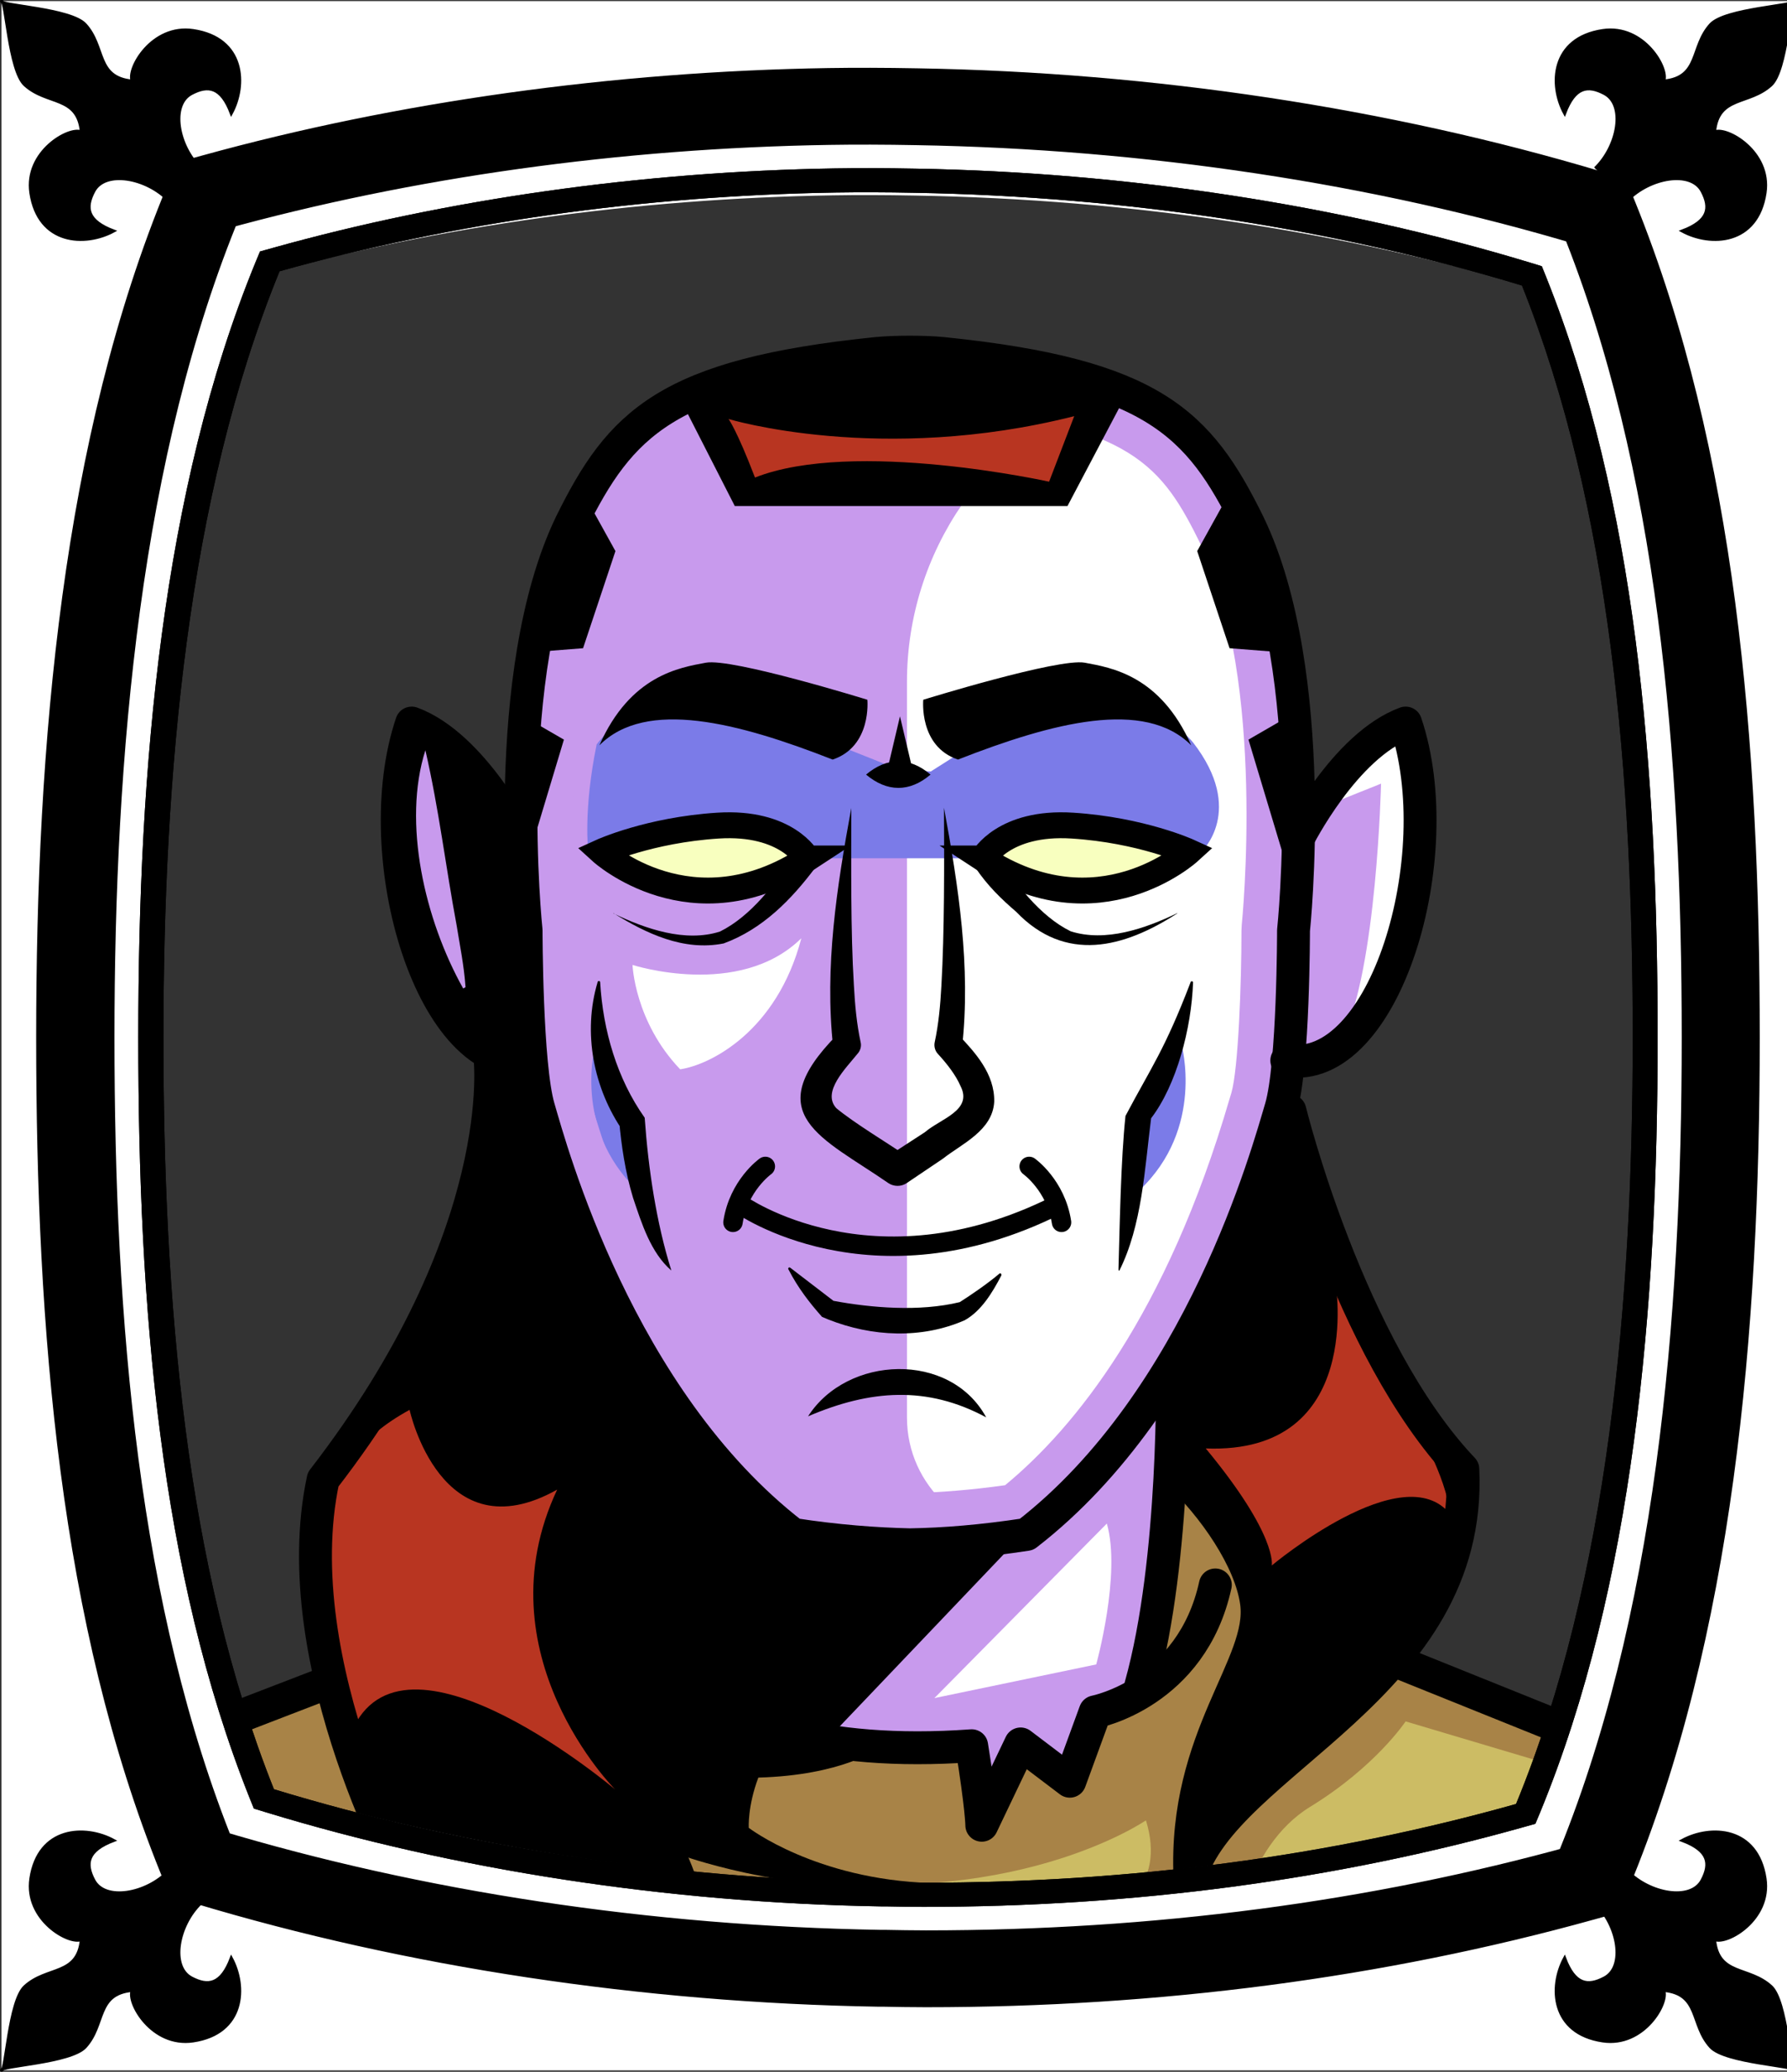 <svg id="Capa_2" xmlns="http://www.w3.org/2000/svg" xmlns:xlink="http://www.w3.org/1999/xlink" viewBox="0 0 69.02 80">
<rect x="0" y="0" width="69.02" height="80" fill="#333333" stroke="none"/>
<defs >
<style >
.cls-1{fill:#c89aed;}.cls-2{fill:#fff;}.cls-3{fill:#f8ffbf;}.cls-4{fill:#7b7be8;}.cls-5{fill:#a88347;}.cls-6{fill:#782ab5;}.cls-7,.cls-8,.cls-9,.cls-10,.cls-11,.cls-12,.cls-13{fill:none;}.cls-7,.cls-8,.cls-9,.cls-13{stroke:#000;}.cls-7,.cls-9,.cls-13{stroke-miterlimit:10;}.cls-8{stroke-width:1.27px;}.cls-8,.cls-9,.cls-10,.cls-13{stroke-linecap:round;}.cls-8,.cls-10{stroke-linejoin:round;}.cls-10{stroke:#deb778;stroke-dasharray:0 0 0 4.06;}.cls-14{fill:url(#USGS_19_Inundación_de_tierra);}.cls-15{fill:#deb778;}.cls-12{stroke:#1d1d1b;stroke-dasharray:0 0 2 2;stroke-width:.3px;}.cls-16{fill:#ccbc64;}.cls-13{stroke-width:.75px;}.cls-17{fill:#fcf0c5;}.cls-18{fill:#b83521;}
</style>
<pattern id="USGS_19_Inundación_de_tierra" x="0" y="0" width="72" height="72" patternTransform="translate(-380.48 -15991) rotate(-90)" patternUnits="userSpaceOnUse" viewBox="0 0 72 72">
<g >
<rect class="cls-11" width="72" height="72">
</rect>
<g >
<line class="cls-12" x1="71" y1="71" x2="144.44" y2="71">
</line>
<line class="cls-12" x1="71" y1="67" x2="144.44" y2="67">
</line>
<line class="cls-12" x1="71" y1="63" x2="144.44" y2="63">
</line>
<line class="cls-12" x1="71" y1="59" x2="144.44" y2="59">
</line>
<line class="cls-12" x1="71" y1="55" x2="144.44" y2="55">
</line>
<line class="cls-12" x1="71" y1="51" x2="144.44" y2="51">
</line>
<line class="cls-12" x1="71" y1="47" x2="144.44" y2="47">
</line>
<line class="cls-12" x1="71" y1="43" x2="144.44" y2="43">
</line>
<line class="cls-12" x1="71" y1="39" x2="144.44" y2="39">
</line>
<line class="cls-12" x1="71" y1="35" x2="144.44" y2="35">
</line>
<line class="cls-12" x1="71" y1="31" x2="144.44" y2="31">
</line>
<line class="cls-12" x1="71" y1="27" x2="144.44" y2="27">
</line>
<line class="cls-12" x1="71" y1="23" x2="144.44" y2="23">
</line>
<line class="cls-12" x1="71" y1="19" x2="144.44" y2="19">
</line>
<line class="cls-12" x1="71" y1="15" x2="144.44" y2="15">
</line>
<line class="cls-12" x1="71" y1="11" x2="144.44" y2="11">
</line>
<line class="cls-12" x1="71" y1="7" x2="144.44" y2="7">
</line>
<line class="cls-12" x1="71" y1="3" x2="144.44" y2="3">
</line>
</g>
<g >
<line class="cls-12" x1="-1" y1="71" x2="72.44" y2="71">
</line>
<line class="cls-12" x1="-1" y1="67" x2="72.44" y2="67">
</line>
<line class="cls-12" x1="-1" y1="63" x2="72.44" y2="63">
</line>
<line class="cls-12" x1="-1" y1="59" x2="72.44" y2="59">
</line>
<line class="cls-12" x1="-1" y1="55" x2="72.44" y2="55">
</line>
<line class="cls-12" x1="-1" y1="51" x2="72.44" y2="51">
</line>
<line class="cls-12" x1="-1" y1="47" x2="72.44" y2="47">
</line>
<line class="cls-12" x1="-1" y1="43" x2="72.44" y2="43">
</line>
<line class="cls-12" x1="-1" y1="39" x2="72.44" y2="39">
</line>
<line class="cls-12" x1="-1" y1="35" x2="72.44" y2="35">
</line>
<line class="cls-12" x1="-1" y1="31" x2="72.44" y2="31">
</line>
<line class="cls-12" x1="-1" y1="27" x2="72.44" y2="27">
</line>
<line class="cls-12" x1="-1" y1="23" x2="72.44" y2="23">
</line>
<line class="cls-12" x1="-1" y1="19" x2="72.44" y2="19">
</line>
<line class="cls-12" x1="-1" y1="15" x2="72.44" y2="15">
</line>
<line class="cls-12" x1="-1" y1="11" x2="72.44" y2="11">
</line>
<line class="cls-12" x1="-1" y1="7" x2="72.44" y2="7">
</line>
<line class="cls-12" x1="-1" y1="3" x2="72.44" y2="3">
</line>
<line class="cls-12" x1="1.04" y1="69" x2="74.48" y2="69">
</line>
<line class="cls-12" x1="1.04" y1="65" x2="74.48" y2="65">
</line>
<line class="cls-12" x1="1.04" y1="61" x2="74.48" y2="61">
</line>
<line class="cls-12" x1="1.04" y1="57" x2="74.48" y2="57">
</line>
<line class="cls-12" x1="1.04" y1="53" x2="74.48" y2="53">
</line>
<line class="cls-12" x1="1.04" y1="49" x2="74.48" y2="49">
</line>
<line class="cls-12" x1="1.04" y1="45" x2="74.48" y2="45">
</line>
<line class="cls-12" x1="1.04" y1="41" x2="74.48" y2="41">
</line>
<line class="cls-12" x1="1.04" y1="37" x2="74.48" y2="37">
</line>
<line class="cls-12" x1="1.04" y1="33" x2="74.48" y2="33">
</line>
<line class="cls-12" x1="1.04" y1="29" x2="74.48" y2="29">
</line>
<line class="cls-12" x1="1.04" y1="25" x2="74.48" y2="25">
</line>
<line class="cls-12" x1="1.04" y1="21" x2="74.48" y2="21">
</line>
<line class="cls-12" x1="1.04" y1="17" x2="74.48" y2="17">
</line>
<line class="cls-12" x1="1.04" y1="13" x2="74.48" y2="13">
</line>
<line class="cls-12" x1="1.04" y1="9" x2="74.48" y2="9">
</line>
<line class="cls-12" x1="1.04" y1="5" x2="74.48" y2="5">
</line>
<line class="cls-12" x1="1.04" y1="1" x2="74.48" y2="1">
</line>
</g>
<g >
<line class="cls-12" x1="-73" y1="71" x2=".44" y2="71">
</line>
<line class="cls-12" x1="-73" y1="67" x2=".44" y2="67">
</line>
<line class="cls-12" x1="-73" y1="63" x2=".44" y2="63">
</line>
<line class="cls-12" x1="-73" y1="59" x2=".44" y2="59">
</line>
<line class="cls-12" x1="-73" y1="55" x2=".44" y2="55">
</line>
<line class="cls-12" x1="-73" y1="51" x2=".44" y2="51">
</line>
<line class="cls-12" x1="-73" y1="47" x2=".44" y2="47">
</line>
<line class="cls-12" x1="-73" y1="43" x2=".44" y2="43">
</line>
<line class="cls-12" x1="-73" y1="39" x2=".44" y2="39">
</line>
<line class="cls-12" x1="-73" y1="35" x2=".44" y2="35">
</line>
<line class="cls-12" x1="-73" y1="31" x2=".44" y2="31">
</line>
<line class="cls-12" x1="-73" y1="27" x2=".44" y2="27">
</line>
<line class="cls-12" x1="-73" y1="23" x2=".44" y2="23">
</line>
<line class="cls-12" x1="-73" y1="19" x2=".44" y2="19">
</line>
<line class="cls-12" x1="-73" y1="15" x2=".44" y2="15">
</line>
<line class="cls-12" x1="-73" y1="11" x2=".44" y2="11">
</line>
<line class="cls-12" x1="-73" y1="7" x2=".44" y2="7">
</line>
<line class="cls-12" x1="-73" y1="3" x2=".44" y2="3">
</line>
<line class="cls-12" x1="-70.96" y1="69" x2="2.48" y2="69">
</line>
<line class="cls-12" x1="-70.96" y1="65" x2="2.48" y2="65">
</line>
<line class="cls-12" x1="-70.96" y1="61" x2="2.48" y2="61">
</line>
<line class="cls-12" x1="-70.96" y1="57" x2="2.48" y2="57">
</line>
<line class="cls-12" x1="-70.96" y1="53" x2="2.48" y2="53">
</line>
<line class="cls-12" x1="-70.96" y1="49" x2="2.48" y2="49">
</line>
<line class="cls-12" x1="-70.96" y1="45" x2="2.48" y2="45">
</line>
<line class="cls-12" x1="-70.96" y1="41" x2="2.48" y2="41">
</line>
<line class="cls-12" x1="-70.96" y1="37" x2="2.48" y2="37">
</line>
<line class="cls-12" x1="-70.96" y1="33" x2="2.48" y2="33">
</line>
<line class="cls-12" x1="-70.96" y1="29" x2="2.48" y2="29">
</line>
<line class="cls-12" x1="-70.96" y1="25" x2="2.48" y2="25">
</line>
<line class="cls-12" x1="-70.96" y1="21" x2="2.48" y2="21">
</line>
<line class="cls-12" x1="-70.96" y1="17" x2="2.48" y2="17">
</line>
<line class="cls-12" x1="-70.96" y1="13" x2="2.48" y2="13">
</line>
<line class="cls-12" x1="-70.96" y1="9" x2="2.48" y2="9">
</line>
<line class="cls-12" x1="-70.96" y1="5" x2="2.48" y2="5">
</line>
<line class="cls-12" x1="-70.96" y1="1" x2="2.48" y2="1">
</line>
</g>
</g>
</pattern>
</defs>

<g id="Characters">
<path class="cls-5" d="M7.92,66.65l12.21-4.38s-.42-5.98,4.88-6.57h21.97l6.65,8.59,7.66,2.78v9.6l-53.96-2.39,.59-7.62Z">
</path>
<path d="M19.23,41.11s-.77,7.68-3.76,11.85c-2.41,3.37-3.28,4.53-3.28,4.53,0,0,.77,12.53,4.05,15.9,7.71,3.66,10.89,2.7,10.89,2.7,0,0-.29-4.72-2.7-7.71s-3.47-7.61-2.7-9.73,3.28-2.51,3.28-2.51l.19-3.18s-3.95-7.52-4.63-11.85c-.58,.19-1.35,0-1.35,0Z">
</path>
<path d="M49.67,43.14l-4.24,9.64-.29,4.24s2.89,2.51,3.37,5.4c.1,2.31-2.79,6.36-2.22,9.25,4.05-3.95,7.42-6.55,8.48-8.48s1.35-6.55,1.35-6.55c0,0-6.47-11.3-6.46-13.49Z">
</path>
<path class="cls-18" d="M15.82,54.44s1.21,5.6,5.7,3.08c-2.99,6.35,2.24,11.58,2.24,11.58,0,0-7.94-6.72-10.09-2.43-1.59-6.82-1.77-10.09,2.15-12.23Z">
</path>
<path class="cls-18" d="M51.58,49.52s1.15,6.65-5.01,6.41c2.79,3.37,2.55,4.52,2.55,4.52,0,0,5.09-4.27,6.9-1.97-.41-3.04-3.86-6.9-4.44-8.96Z">
</path>
<path class="cls-1" d="M27.33,15.13s-4.31,1.22-6.09,7.03c-1.59,5.44-1.41,9.56-1.41,9.56,0,0-3-4.03-4.03-3.66-1.22,5.34,.56,11.81,4.5,12.65,2.81,9.09,4.97,13.03,4.97,13.03,0,0-.47,6.65,.94,11.25,5.44,2.44,11.34,2.62,11.34,2.62l.56,2.44,1.03-2.53,2.16,.94,1.12-2.06,1.87-1.12s1.22-9.93,1.5-13.12c4.02-9.26,4.12-11.15,4.12-11.15,0,0,4.87-1.5,5.06-7.22-.19-4.03-.94-6-.94-6,0,0-3.38,3.05-3.94,4.12-.66-8.72-1.5-15.37-7.31-16.87-6.75-1.5-15.46,.09-15.46,.09Z">
</path>
<path class="cls-2" d="M35.03,54.73V26.33c0-5.01,3.09-9.5,7.77-11.29h0s3.97,1.28,5.58,5.25,1.86,12.16,1.94,15.03-1.54,10.43-3.21,13.94-7.18,9.97-7.18,9.97h0c-2.63,.23-4.9-1.85-4.9-4.49Z">
</path>
<path class="cls-3" d="M31.23,33.09s-.85-1.31-4.09-1-3.71,.93-3.71,.93c0,0,3.78,2.24,7.8,.08Z">
</path>
<path class="cls-3" d="M37.88,33.23s1.47-1.66,3.81-1.47,4.1,.98,4.1,.98c0,0-3.22,3.81-7.91,.49Z">
</path>
<path class="cls-4" d="M23.05,28.74s1.32-1.91,3.69-1.65,7.96,2.63,7.96,2.63l1.25,.07,1.97-1.25s6.25-2.24,8.16,.13c2.04,2.63,.33,4.21,.33,4.21,0,0-4.8-1.91-7.7-.53l-.74,.79h-6.43s-1.97-1.84-5.07-1.19c-2.96,.72-3.75,.92-3.75,.92,0,0-.2-1.58,.33-4.15Z">
</path>
<path class="cls-4" d="M45.63,40.32s.92,3.24-1.62,5.64c.21-2.4,.28-3.17,.28-3.17l1.34-2.47Z">
</path>
<path class="cls-4" d="M23,40.32s-.92,3.24,1.62,5.64c-.21-2.4-.28-3.17-.28-3.17l-1.34-2.47Z">
</path>
<polygon points="39.24 59.52 31.92 67.2 25.94 65.14 25.27 53.74 30.49 59.34 39.24 59.52">
</polygon>
<path class="cls-16" d="M44.26,70.29s-5.24,3.62-14.49,2.13c7.83,3.36,16.04,2.91,14.49-2.13Z">
</path>
<path class="cls-16" d="M47.62,75.01s.45-3.69,2.98-5.24,3.69-3.3,3.69-3.3l6.08,1.81v6.92l-12.74-.19Z">
</path>
<path d="M33.91,67.53s-1.39,1.02-4.62,1.11c-.42,1.11-.37,1.94-.37,1.94,0,0,2.59,1.99,7.02,2.13-4.76,.65-9.47-1.02-9.47-1.02,0,0-2.73-4.21-3.79-6.52s-1.11-8.73,2.77-8.87c.14,6.01,.6,8.55,.6,8.55,0,0,3.05,2.5,7.86,2.68Z">
</path>
<path d="M15.91,28.32s3.36,1.85,4.36,5.09c.26,5.61,.34,8.24,.34,8.24,0,0-3.67-1.51-4.74-5.43s.04-7.89,.04-7.89">
</path>
<path class="cls-1" d="M16.43,28.97c.53,2.31,.78,4.48,1.21,6.78,.12,.76,.28,1.51,.34,2.37l-.09,.05c-1.49-2.66-2.35-6.41-1.46-9.2h0Z">
</path>
<path class="cls-1" d="M35.13,15.6c.42,0,.81,.02,1.08,.04,7.58,.78,8.66,2.32,10.2,5.45,2.51,5.19,1.56,14.53,1.55,14.63,0,.07-.01,.14-.01,.21,0,2.04-.12,5.34-.39,6.27l-.07,.23c-2.44,8.36-5.99,12.71-8.67,14.92-1.28,.18-2.51,.28-3.68,.31-1.18-.03-2.41-.13-3.68-.3-2.69-2.21-6.23-6.56-8.67-14.92l-.07-.22c-.27-.94-.4-4.24-.4-6.28,0-.07,0-.14-.01-.21,0-.09-.96-9.43,1.53-14.61,1.55-3.14,2.63-4.69,10.21-5.46,.27-.03,.66-.04,1.08-.04m0-2c-.47,0-.93,.02-1.29,.05-8.11,.83-9.89,2.69-11.8,6.57-2.79,5.78-1.73,15.71-1.73,15.71,0,0,0,5.2,.48,6.84,.49,1.64,3.09,11.27,9.83,16.48,1.69,.26,3.18,.38,4.5,.4h0s0,0,0,0,0,0,0,0c1.3-.03,2.8-.14,4.5-.4,6.75-5.21,9.35-14.84,9.83-16.48,.48-1.64,.48-6.84,.48-6.84,0,0,1.06-9.92-1.74-15.71-1.91-3.87-3.69-5.74-11.8-6.57-.35-.04-.82-.05-1.29-.05h0Z">
</path>
<path class="cls-2" d="M51.49,31l1.85-.74s-.16,7.14-1.48,9.79c3.7-5.55,3.44-9.21,2.38-12.06-2.01,.69-2.75,3.02-2.75,3.02Z">
</path>
<path class="cls-8" d="M36.42,13.65c8.11,.83,9.89,2.69,11.8,6.57,2.8,5.78,1.74,15.71,1.74,15.71,0,0,0,5.2-.48,6.84-.49,1.64-3.09,11.27-9.83,16.48-1.7,.26-3.19,.38-4.5,.4t-.02,0h0c-1.31-.03-2.81-.14-4.5-.4-6.75-5.21-9.35-14.84-9.83-16.48-.48-1.64-.48-6.84-.48-6.84,0,0-1.06-9.92,1.73-15.71,1.91-3.87,3.69-5.74,11.8-6.57,.7-.07,1.87-.07,2.57,0Z">
</path>
<path d="M23.18,37.93c.11,1.86,.65,3.72,1.72,5.23,.14,1.98,.45,4.06,1.03,5.9-.8-.69-1.15-1.83-1.48-2.81-.3-.99-.45-2-.54-3.01l.17,.46c-1.16-1.66-1.58-3.83-1-5.77,0-.06,.1-.07,.1,0h0Z">
</path>
<path class="cls-9" d="M31.18,33.15s-.79-1.44-3.45-1.27-4.5,1.01-4.5,1.01c0,0,3.5,3.19,7.96,.26Z">
</path>
<path d="M23.69,35.27c1.24,.6,2.78,1.13,4.12,.7,1.19-.59,2.19-1.88,2.83-2.98,.3-.58,1.19-.12,.89,.46-.96,1.29-2.08,2.43-3.58,2.98-1.55,.31-3-.39-4.26-1.17h0Z">
</path>
<path d="M33.5,27.02s.18,1.8-1.34,2.31c-3.65-1.43-7.21-2.36-9.01-.55,1.2-2.71,3.1-3,4.11-3.19s6.24,1.43,6.24,1.43Z">
</path>
<path d="M46.08,37.93c-.06,1.78-.64,3.97-1.62,5.25-.25,1.96-.35,4.14-1.23,5.89-.03-.01-.03-.04-.03-.07,.05-1.75,.09-4.2,.27-5.91,1-1.89,1.51-2.54,2.51-5.15,0-.06,.1-.07,.1,0h0Z">
</path>
<path class="cls-9" d="M37.97,33.15s.79-1.44,3.45-1.27,4.5,1.01,4.5,1.01c0,0-3.5,3.19-7.96,.26Z">
</path>
<path d="M45.47,35.27c-2.07,1.34-4.32,1.92-6.22-.06-.58-.5-1.11-1.01-1.58-1.71-.16-.23-.1-.54,.13-.7,.26-.18,.62-.07,.74,.21,.64,1.08,1.63,2.37,2.81,2.95,1.34,.43,2.88-.1,4.12-.7h0Z">
</path>
<path d="M35.66,27.02s-.18,1.8,1.34,2.31c3.65-1.43,7.21-2.36,9.01-.55-1.2-2.71-3.1-3-4.11-3.19s-6.24,1.43-6.24,1.43Z">
</path>
<path d="M36.46,31.19c.56,3.05,1.04,6.13,.7,9.24,0,0-.14-.47-.14-.47,.64,.68,1.4,1.5,1.38,2.58-.06,1.12-1.26,1.63-1.98,2.2,0,0-1.41,.95-1.41,.95-.21,.14-.49,.13-.69,0-2.56-1.77-5.04-2.64-2-5.72,0,0-.14,.47-.14,.47-.34-3.11,.14-6.19,.7-9.24,0,2.12-.03,4.75,.1,6.85,.04,.75,.11,1.5,.26,2.19,.04,.16-.01,.33-.12,.45-.44,.55-1.39,1.47-.82,2.1,.66,.55,1.96,1.34,2.71,1.84,0,0-.69,0-.69,0l1.4-.91c.6-.52,1.86-.84,1.38-1.78-.18-.42-.52-.86-.88-1.25-.11-.12-.15-.29-.12-.44,.15-.69,.22-1.44,.26-2.19,.12-2.1,.11-4.73,.1-6.85h0Z">
</path>
<path d="M33.45,29.91c.81-.68,1.68-.69,2.49,0-.81,.69-1.68,.68-2.49,0h0Z">
</path>
<path d="M34.26,29.78l.5-2.12,.5,2.12c.15,.83-1.15,.83-1,0h0Z">
</path>
<path class="cls-13" d="M29.56,45.04s-1.03,.73-1.25,2.16">
</path>
<path class="cls-13" d="M39.75,45.04s1.03,.73,1.25,2.16">
</path>
<path class="cls-13" d="M28.6,46.51s5.06,3.6,12.19,.04">
</path>
<path d="M30.52,48.95l1.67,1.28c1.45,.27,3.32,.43,4.88,.05,.44-.28,1.07-.71,1.53-1.1,.05-.04,.1,.03,.07,.08-.35,.67-.77,1.36-1.41,1.72-1.67,.73-3.58,.64-5.27-.03,0,0-.24-.1-.24-.1-.48-.54-.93-1.12-1.29-1.82-.04-.04,0-.12,.06-.08h0Z">
</path>
<path d="M31.21,54.69c1.51-2.36,5.49-2.52,6.88,.04-2.28-1.23-4.48-1.07-6.88-.04h0Z">
</path>
<path class="cls-8" d="M20.06,32.39s-1.8-3.6-4.16-4.47c-1.74,5.15,.81,13.65,4.59,13.03">
</path>
<path class="cls-8" d="M50.13,32.39s1.8-3.6,4.16-4.47c1.74,5.15-.81,13.65-4.59,13.03">
</path>
<path class="cls-8" d="M18.92,40.8s.89,6.84-6.44,16.33c-1.53,7.16,3.38,15.85,3.38,15.85">
</path>
<path class="cls-8" d="M24.79,56.01s-2.66,.8-3.06,3.7,.72,6.2,2.49,8.85,2.9,6.2,2.9,7.48">
</path>
<path class="cls-8" d="M49.82,42.89s2.25,9.17,6.68,13.84c.4,8.45-9.25,11.27-10.54,15.77-.24-5.47,2.9-8.21,2.57-10.62-.22-1.65-1.65-3.72-3.1-5.07">
</path>
<path class="cls-8" d="M24.98,52.8s-.15,7.41,1.22,12.3">
</path>
<path class="cls-8" d="M45.28,52.8s.15,7.41-1.22,12.3">
</path>
<path class="cls-8" d="M23.28,61.85s2.48,6.41,14.25,5.56c.39,2.42,.39,3.07,.39,3.07l1.5-3.14,1.9,1.44,.98-2.68s3.73-.72,4.64-4.9">
</path>
<line class="cls-8" x1="7.98" y1="66.77" x2="12.73" y2="64.94">
</line>
<line class="cls-8" x1="54" y1="64.18" x2="60.16" y2="66.66">
</line>
<path d="M26.38,15.62l2,3.92h12.85l2.23-4.23s-9-3.77-17.08,.31Z">
</path>
<path d="M22.59,19.15l1.18,2.13-1.25,3.75-1.91,.15s.22-3.97,1.99-6.03Z">
</path>
<polygon points="20.38 27.75 21.78 28.56 20.45 32.98 20.38 27.75">
</polygon>
<path d="M47.42,19.15l-1.18,2.13,1.25,3.75,1.91,.15s-.22-3.97-1.99-6.03Z">
</path>
<polygon points="49.62 27.75 48.22 28.56 49.55 32.98 49.62 27.75">
</polygon>
<path class="cls-18" d="M41.49,16.07l-.97,2.53s-7.54-1.67-11.36-.16c-.7-1.83-1.02-2.26-1.02-2.26,0,0,5.87,1.78,13.35-.11Z">
</path>
<path class="cls-2" d="M42.75,58.83l-6.66,6.74,6.25-1.3s.97-3.49,.41-5.44Z">
</path>
<path class="cls-2" d="M24.43,37.26s4.12,1.33,6.52-1.03c-.94,3.6-3.52,4.89-4.68,5.06-1.76-1.84-1.84-4.03-1.84-4.03Z">
</path>
</g>
 <g
     id="g2850">
    <g
       id="g2837">
      <path
         id="path1951"
         d="M 0.057 0.043 L 0.057 79.943 L 69.309 79.943 L 69.309 0.043 L 0.057 0.043 z M 33.615 3.596 C 34.206 3.596 34.787 3.605 35.422 3.615 C 44.431 3.767 53.471 5.134 61.561 7.555 L 62.064 7.707 L 62.25 8.164 C 66.07 17.605 66.99 28.726 66.99 40.062 C 66.99 51.399 65.973 63.026 61.988 72.578 L 61.791 73.045 L 61.275 73.186 C 53.274 75.404 44.692 76.529 35.76 76.529 C 35.212 76.529 34.676 76.52 34.15 76.51 L 33.943 76.51 C 24.902 76.358 15.86 74.99 7.793 72.559 L 7.289 72.406 L 7.104 71.951 C 3.294 62.52 2.375 51.369 2.375 40.062 C 2.375 28.756 3.382 17.127 7.355 7.555 L 7.553 7.09 L 8.066 6.947 C 15.51 4.891 23.785 3.737 32.006 3.605 C 32.542 3.595 33.079 3.596 33.615 3.596 z "
         style="opacity:1;vector-effect:none;fill:#ffffff;fill-opacity:1;fill-rule:nonzero;stroke:none;stroke-width:1.952;stroke-linecap:butt;stroke-linejoin:miter;stroke-miterlimit:4;stroke-dasharray:none;stroke-dashoffset:0;stroke-opacity:1" />
    </g>
    <path
       id="path1154-8-2"
       d="m 33.675,6.611 c 0.558,0 1.115,0.01 1.683,0.019 8.427,0.143 16.803,1.405 24.363,3.67 3.573,8.831 4.444,19.417 4.444,29.762 0,10.344 -0.953,21.399 -4.681,30.335 -7.436,2.064 -15.43,3.274 -23.774,3.274 -0.506,0 -1.012,-0.01 -1.518,-0.019 h -0.176 C 25.568,73.509 17.192,72.089 9.643,69.814 6.08,61.002 5.209,50.415 5.209,40.062 c 0,-10.353 0.953,-21.389 4.661,-30.325 C 16.82,7.816 24.463,6.745 32.178,6.621 c 0.496,-0.01 1.002,-0.01 1.498,-0.01 m 0,-0.956 c -0.506,0 -1.012,0 -1.518,0.01 C 24.401,5.789 16.593,6.879 9.57,8.819 L 9.085,8.953 8.899,9.392 C 5.15,18.424 4.2,29.394 4.2,40.062 c 0,10.668 0.868,21.189 4.462,30.087 l 0.176,0.43 0.475,0.143 c 7.612,2.294 16.142,3.584 24.673,3.727 h 0.196 c 0.496,0.01 1.002,0.019 1.518,0.019 8.427,0 16.524,-1.061 24.074,-3.154 l 0.485,-0.134 0.186,-0.44 c 3.759,-9.013 4.72,-19.984 4.72,-30.679 0,-10.695 -0.868,-21.189 -4.472,-30.096 L 60.517,9.536 60.042,9.392 C 52.41,7.108 43.879,5.818 35.379,5.675 34.78,5.665 34.233,5.656 33.675,5.656 Z"
       style="fill:#ff0000;stroke:#ffffff;stroke-width:1.843;stroke-miterlimit:4;stroke-dasharray:none" />
    <path
       id="path1154"
       d="m 33.615,4.608 c 0.591,0 1.182,0.01 1.784,0.02 8.932,0.152 17.81,1.489 25.822,3.89 3.787,9.36 4.71,20.58 4.71,31.544 0,10.964 -1.01,22.681 -4.962,32.152 -7.881,2.188 -16.354,3.302 -25.198,3.302 -0.536,0 -1.073,-0.01 -1.609,-0.02 H 33.976 C 25.022,75.344 16.145,74.007 8.143,71.596 4.366,62.256 3.444,51.036 3.444,40.062 c 0,-10.974 1.01,-22.67 4.94,-32.142 7.367,-2.036 15.467,-3.171 23.644,-3.302 0.525,-0.01 1.062,-0.01 1.587,-0.01 m 0,-1.013 c -0.536,0 -1.073,0 -1.609,0.01 C 23.785,3.737 15.51,4.891 8.066,6.948 L 7.552,7.09 7.355,7.556 C 3.381,17.128 2.374,28.755 2.374,40.062 c 0,11.307 0.919,22.458 4.729,31.889 l 0.186,0.456 0.504,0.152 c 8.067,2.431 17.109,3.799 26.151,3.951 h 0.208 c 0.525,0.01 1.062,0.02 1.609,0.02 8.932,0 17.514,-1.124 25.516,-3.343 l 0.514,-0.142 0.197,-0.466 c 3.984,-9.552 5.002,-21.18 5.002,-32.517 0,-11.336 -0.919,-22.458 -4.74,-31.899 L 62.064,7.708 61.561,7.556 C 53.471,5.135 44.43,3.767 35.421,3.615 c -0.635,-0.01 -1.215,-0.02 -1.806,-0.02 z"
       style="fill:#000000;stroke:#000000;stroke-width:1.954;stroke-miterlimit:4;stroke-dasharray:none" />
    <g
       id="g1810">
      <path
         d="M 6.513,7.743 C 5.649,6.848 4.059,6.568 3.627,7.382 3.284,8.029 3.363,8.531 4.395,8.92 3.296,9.519 1.486,9.445 1.189,7.447 0.953,5.855 2.675,4.886 3.14,5.092 3.003,3.682 1.822,4.069 0.958,3.281 0.343,2.719 0.231,-0.026 0.056,0.044 -0.014,0.219 2.732,0.33 3.294,0.946 4.082,1.81 3.694,2.991 5.104,3.128 4.899,2.662 5.868,0.941 7.459,1.177 9.457,1.473 9.531,3.284 8.933,4.383 8.543,3.35 8.042,3.272 7.394,3.615 6.58,4.046 6.86,5.637 7.756,6.501"
         style="fill:#000000;stroke:#000000;stroke-width:0.111px;stroke-linecap:butt;stroke-linejoin:miter;stroke-opacity:1"
         id="path1737-3" />
      <path
         d="m 62.851,7.743 c 0.865,-0.895 2.455,-1.175 2.886,-0.361 0.343,0.647 0.265,1.149 -0.768,1.538 1.099,0.599 2.909,0.525 3.206,-1.473 0.236,-1.592 -1.485,-2.56 -1.951,-2.355 0.137,-1.41 1.318,-1.022 2.181,-1.81 0.616,-0.562 0.727,-3.308 0.902,-3.238 0.07,0.175 -2.676,0.286 -3.238,0.902 C 65.283,1.81 65.67,2.991 64.26,3.128 64.465,2.662 63.497,0.941 61.905,1.177 c -1.998,0.296 -2.072,2.107 -1.473,3.206 0.389,-1.033 0.891,-1.111 1.538,-0.768 0.814,0.431 0.534,2.022 -0.361,2.886"
         style="fill:#000000;stroke:#000000;stroke-width:0.111px;stroke-linecap:butt;stroke-linejoin:miter;stroke-opacity:1"
         id="path1737-3-5" />
      <path
         d="m 62.851,72.244 c 0.865,0.895 2.455,1.175 2.886,0.361 0.343,-0.647 0.265,-1.149 -0.768,-1.538 1.099,-0.599 2.909,-0.525 3.206,1.473 0.236,1.592 -1.485,2.56 -1.951,2.355 0.137,1.41 1.318,1.022 2.181,1.81 0.616,0.562 0.727,3.308 0.902,3.238 0.07,-0.175 -2.676,-0.286 -3.238,-0.902 -0.788,-0.864 -0.401,-2.045 -1.81,-2.181 0.205,0.465 -0.764,2.187 -2.355,1.951 -1.998,-0.296 -2.072,-2.107 -1.473,-3.206 0.389,1.033 0.891,1.111 1.538,0.768 0.814,-0.431 0.534,-2.022 -0.361,-2.886"
         style="fill:#000000;stroke:#000000;stroke-width:0.111px;stroke-linecap:butt;stroke-linejoin:miter;stroke-opacity:1"
         id="path1737-3-7" />
      <path
         d="M 6.513,72.244 C 5.649,73.14 4.059,73.42 3.627,72.606 3.284,71.958 3.363,71.457 4.395,71.067 c -1.099,-0.599 -2.909,-0.525 -3.206,1.473 -0.236,1.592 1.485,2.56 1.951,2.355 -0.137,1.41 -1.318,1.022 -2.181,1.81 -0.616,0.562 -0.727,3.308 -0.902,3.238 C -0.014,79.769 2.732,79.657 3.294,79.042 4.082,78.178 3.694,76.997 5.104,76.86 4.899,77.325 5.868,79.047 7.459,78.811 9.457,78.514 9.531,76.704 8.933,75.605 8.543,76.637 8.042,76.716 7.394,76.373 6.58,75.941 6.86,74.351 7.756,73.487"
         style="fill:#000000;stroke:#000000;stroke-width:0.111px;stroke-linecap:butt;stroke-linejoin:miter;stroke-opacity:1"
         id="path1737-3-5-5" />
    </g>
    <path
       id="path1154-9"
       d="m 33.713,7.426 c 0.537,0 1.074,0.009 1.62,0.019 8.112,0.14 16.174,1.371 23.451,3.581 3.44,8.616 4.277,18.945 4.277,29.037 0,10.092 -0.917,20.878 -4.506,29.596 -7.158,2.014 -14.852,3.04 -22.884,3.04 -0.487,0 -0.974,-0.009 -1.461,-0.019 H 34.041 C 25.909,72.54 17.847,71.309 10.58,69.089 7.15,60.492 6.312,50.163 6.312,40.062 c 0,-10.101 0.918,-20.868 4.486,-29.587 6.69,-1.874 14.047,-2.919 21.473,-3.04 0.477,-0.009 0.964,-0.009 1.441,-0.009 m 0,-0.932 c -0.487,0 -0.974,0 -1.461,0.009 C 24.786,6.624 17.27,7.687 10.511,9.58 L 10.043,9.71 9.864,10.139 c -3.609,8.812 -4.523,19.515 -4.523,29.923 0,10.408 0.835,20.673 4.295,29.354 l 0.169,0.42 0.457,0.14 c 7.327,2.238 15.538,3.497 23.749,3.637 h 0.189 c 0.477,0.009 0.964,0.019 1.461,0.019 8.112,0 15.906,-1.035 23.173,-3.077 l 0.467,-0.131 0.179,-0.429 c 3.619,-8.793 4.543,-19.497 4.543,-29.932 0,-10.435 -0.835,-20.673 -4.304,-29.363 l -0.169,-0.42 -0.457,-0.14 C 51.746,7.911 43.535,6.652 35.353,6.512 34.777,6.503 34.25,6.493 33.713,6.493 Z"
       style="fill:#000000;stroke:none;stroke-width:1.786;stroke-miterlimit:4;stroke-dasharray:none" />
    <path
       id="path1154-9-3"
       d="m 33.713,7.426 c 0.537,0 1.074,0.009 1.62,0.019 8.112,0.14 16.174,1.371 23.451,3.581 3.44,8.616 4.277,18.945 4.277,29.037 0,10.092 -0.917,20.878 -4.506,29.596 -7.158,2.014 -14.852,3.04 -22.884,3.04 -0.487,0 -0.974,-0.009 -1.461,-0.019 H 34.041 C 25.909,72.54 17.847,71.309 10.58,69.089 7.15,60.492 6.312,50.163 6.312,40.062 c 0,-10.101 0.918,-20.868 4.486,-29.587 6.69,-1.874 14.047,-2.919 21.473,-3.04 0.477,-0.009 0.964,-0.009 1.441,-0.009 m 0,-0.932 c -0.487,0 -0.974,0 -1.461,0.009 C 24.786,6.624 17.27,7.687 10.511,9.58 L 10.043,9.71 9.864,10.139 C 6.256,18.951 5.341,29.654 5.341,40.062 c 0,10.408 0.835,20.673 4.295,29.354 l 0.169,0.42 0.457,0.14 c 7.327,2.238 15.538,3.497 23.749,3.637 h 0.189 c 0.477,0.009 0.964,0.019 1.461,0.019 8.112,0 15.906,-1.035 23.173,-3.077 l 0.467,-0.131 0.179,-0.429 c 3.619,-8.793 4.543,-19.497 4.543,-29.932 0,-10.435 -0.835,-20.673 -4.304,-29.363 l -0.169,-0.42 -0.457,-0.14 C 51.746,7.911 43.535,6.652 35.353,6.512 34.777,6.503 34.25,6.493 33.713,6.493 Z"
       style="fill:#000000;stroke:none;stroke-width:1.786;stroke-miterlimit:4;stroke-dasharray:none" />
  </g>
</svg>
